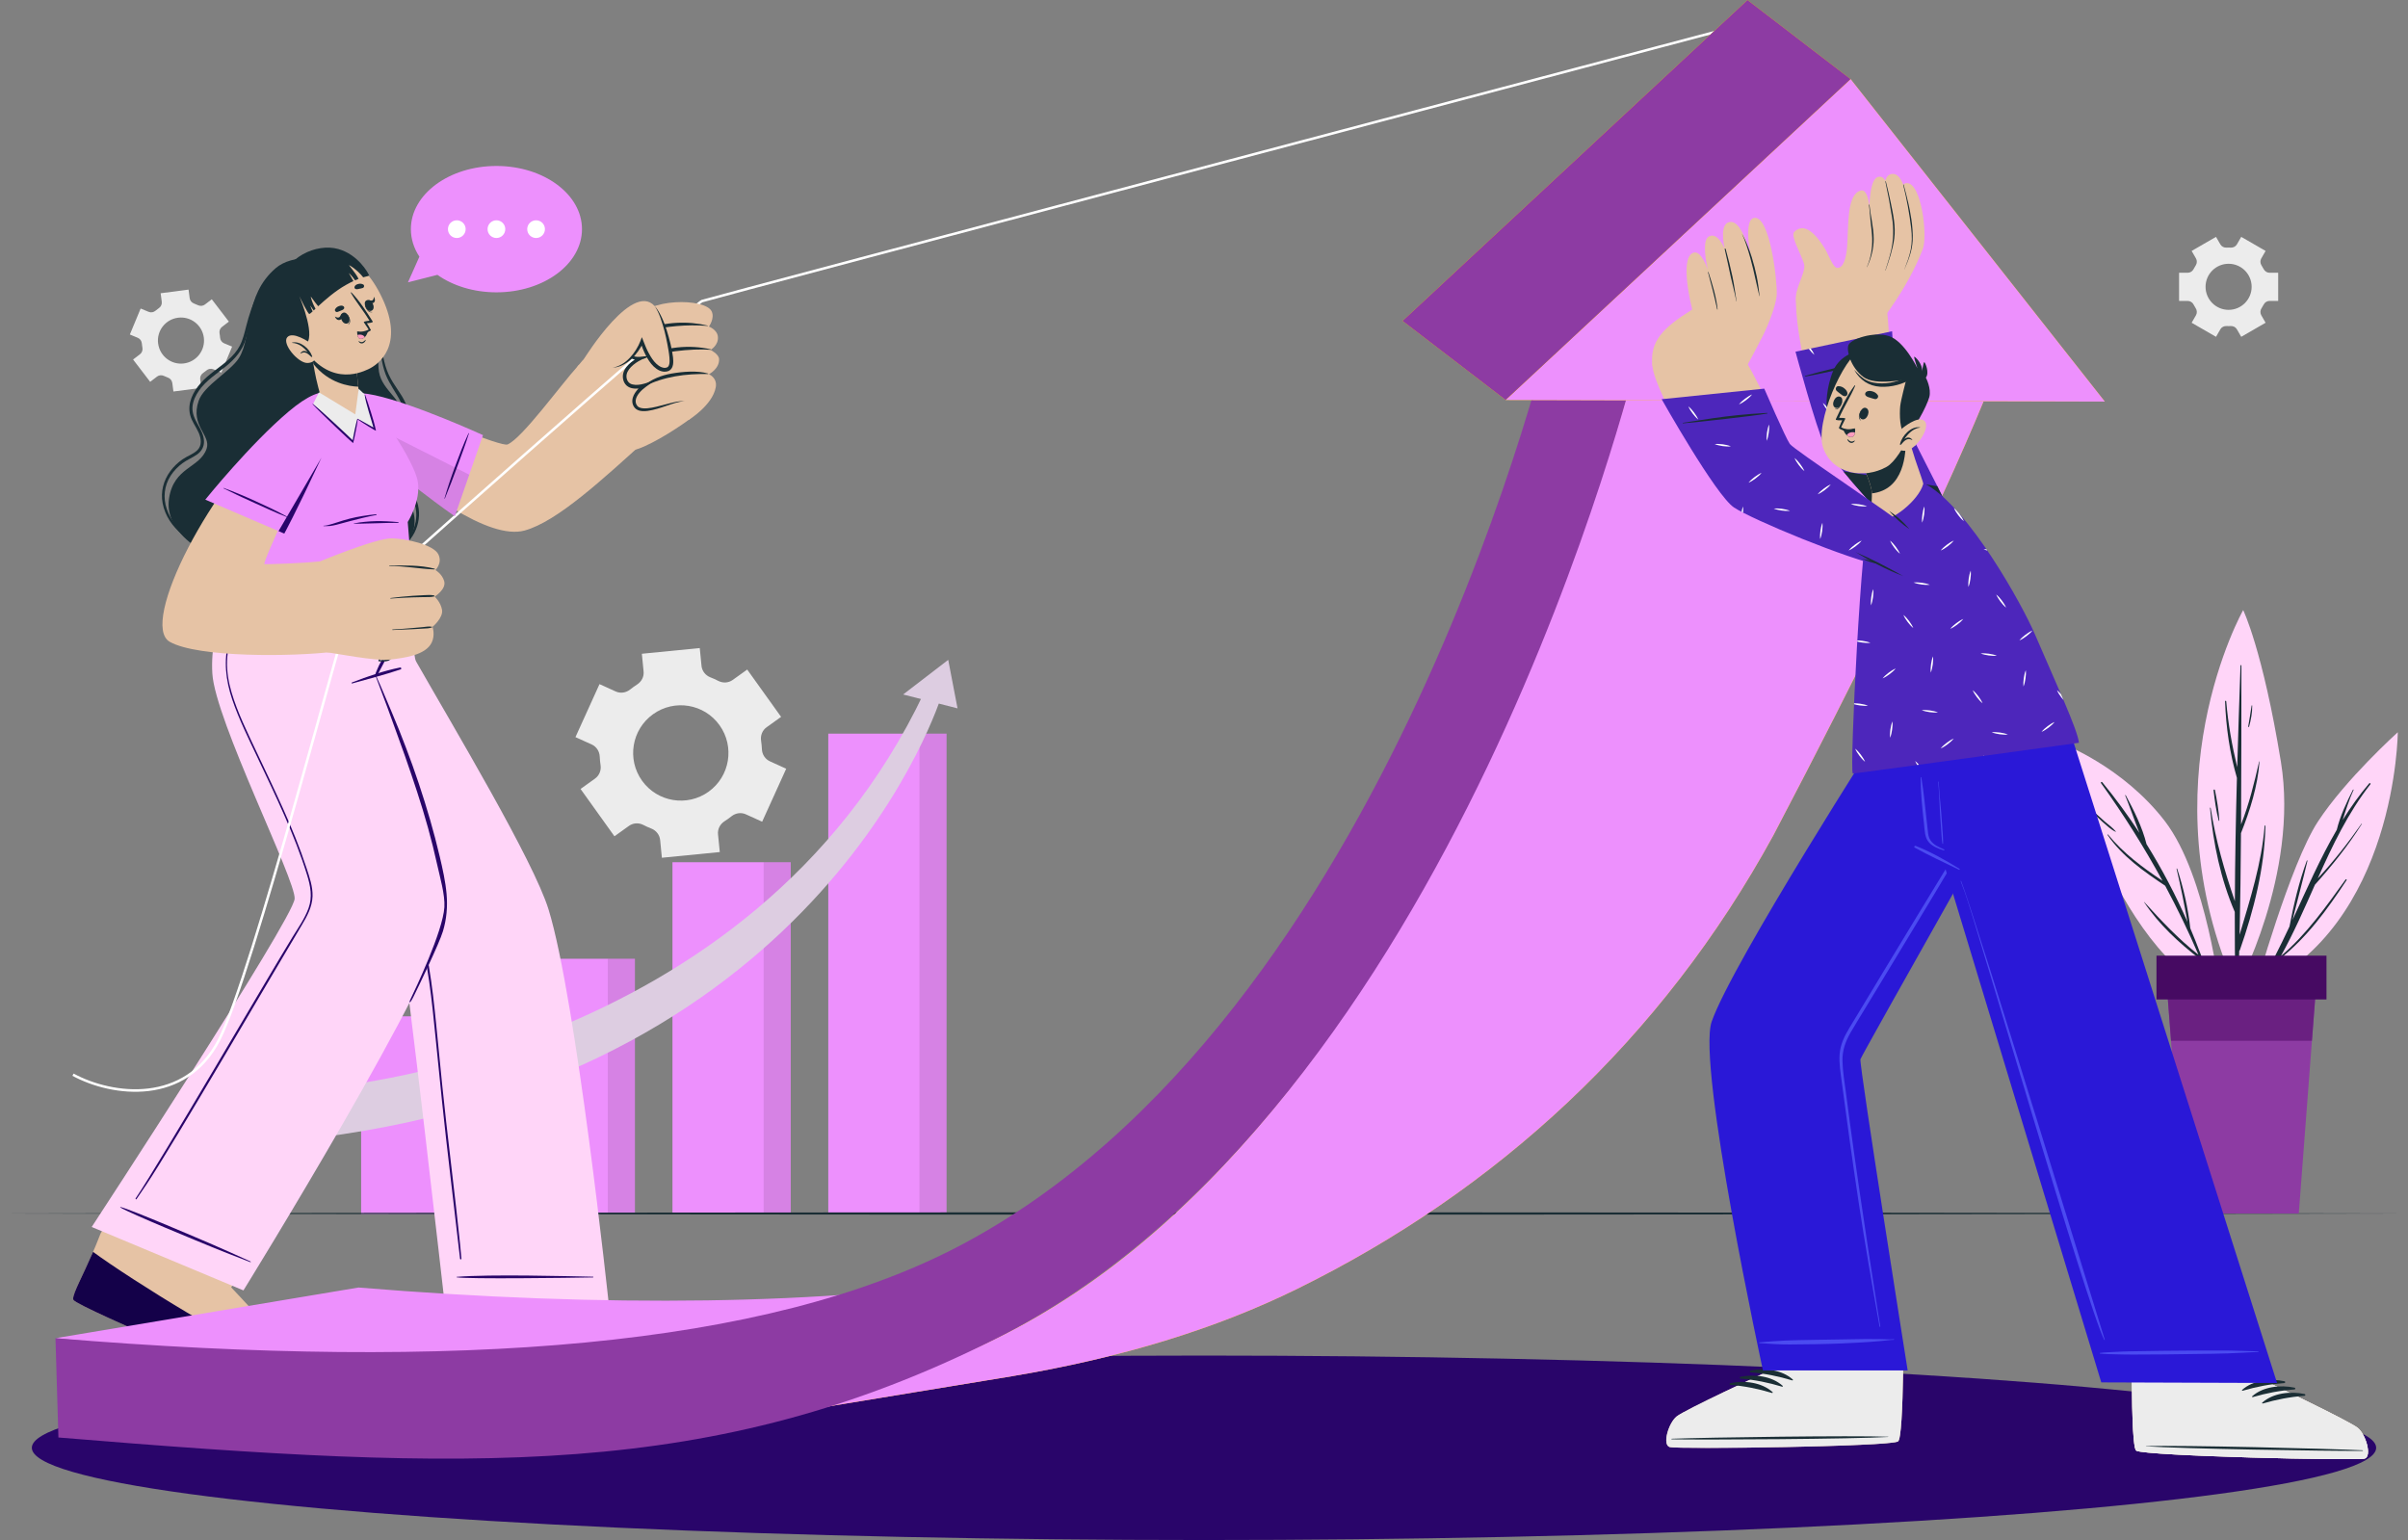 <?xml version="1.0" encoding="UTF-8"?>
<svg id="Layer_1" data-name="Layer 1" xmlns="http://www.w3.org/2000/svg" viewBox="0 0 948.5 606.68">
  <rect x="0" y="0" width="948.5" height="606.68" fill="#808080" stroke="none"/>
  <defs>
    <style>
      .cls-1, .cls-2 {
        opacity: .1;
      }

      .cls-2, .cls-3, .cls-4, .cls-5, .cls-6, .cls-7, .cls-8, .cls-9, .cls-10, .cls-11, .cls-12, .cls-13, .cls-14, .cls-15, .cls-16, .cls-17, .cls-18, .cls-19, .cls-20 {
        stroke-width: 0px;
      }

      .cls-21 {
        fill: none;
        stroke: #fff;
        stroke-miterlimit: 10;
      }

      .cls-22 {
        isolation: isolate;
      }

      .cls-4 {
        fill: #4d26bb;
      }

      .cls-5 {
        fill: #460a62;
      }

      .cls-6 {
        fill: #4b4bf1;
      }

      .cls-7 {
        fill: #2a18d7;
      }

      .cls-8 {
        fill: #29056a;
      }

      .cls-9 {
        fill: #1a2e35;
      }

      .cls-10 {
        fill: #140149;
      }

      .cls-11 {
        fill: #ddcde1;
      }

      .cls-12 {
        fill: #8d3ba3;
      }

      .cls-13 {
        fill: #ececec;
      }

      .cls-14 {
        fill: #fff;
      }

      .cls-15 {
        fill: #ff9cbf;
      }

      .cls-16 {
        fill: #e6c3a5;
      }

      .cls-17 {
        fill: #ffd5f8;
      }

      .cls-18 {
        fill: #ffc800;
      }

      .cls-19 {
        fill: #ed90fd;
      }

      .cls-20 {
        fill: #6a2081;
      }
    </style>
  </defs>
  <g>
    <path class="cls-13" d="M236.14,269.51l-9.47,20.87,6.39,2.89c1.88.85,3.08,2.7,3.17,4.76.05,1.14.16,2.28.33,3.41.31,2.03-.51,4.07-2.18,5.27l-5.7,4.09,13.35,18.64,5.7-4.09c1.67-1.2,3.87-1.32,5.69-.37,1.02.53,2.06,1,3.12,1.41,1.92.75,3.28,2.48,3.49,4.53l.68,6.98,22.81-2.25-.7-7.01c-.2-2.05.82-4,2.56-5.11.47-.3.94-.62,1.4-.95.46-.33.91-.67,1.35-1.02,1.61-1.28,3.77-1.62,5.64-.78l6.44,2.92,9.47-20.87-6.4-2.91c-1.88-.85-3.08-2.7-3.17-4.76-.05-1.14-.16-2.27-.33-3.4-.31-2.03.51-4.07,2.18-5.27l5.71-4.09-13.35-18.64-5.71,4.09c-1.67,1.2-3.86,1.32-5.69.37-1.01-.52-2.05-.99-3.11-1.4-1.92-.75-3.29-2.48-3.49-4.53l-.69-7-22.81,2.25.69,7c.2,2.05-.82,3.99-2.55,5.1-.47.3-.94.62-1.41.96-.46.33-.91.67-1.35,1.02-1.62,1.29-3.79,1.63-5.67.78l-6.4-2.9ZM257.24,281.35c8.43-6.04,20.15-4.1,26.18,4.33,6.04,8.43,4.11,20.16-4.31,26.2-8.43,6.04-20.17,4.1-26.21-4.33-6.04-8.43-4.09-20.16,4.34-26.2Z"/>
    <path class="cls-13" d="M872.88,93.31l-9.6,5.54,1.7,2.94c.5.86.45,1.93-.09,2.76-.3.46-.58.94-.83,1.44-.45.89-1.35,1.46-2.34,1.46h-3.39v11.09h3.39c.99,0,1.89.57,2.34,1.46.25.49.53.97.83,1.44.54.84.59,1.9.09,2.76l-1.7,2.94,9.6,5.54,1.7-2.95c.5-.87,1.45-1.34,2.45-1.29.27.01.54.02.82.02s.55,0,.82-.02c.99-.05,1.94.42,2.43,1.28l1.71,2.96,9.6-5.54-1.7-2.95c-.5-.86-.45-1.93.1-2.76.3-.46.58-.94.83-1.43.45-.89,1.35-1.46,2.34-1.46h3.39v-11.09h-3.39c-.99,0-1.89-.57-2.34-1.46-.25-.49-.53-.97-.83-1.43-.55-.84-.6-1.9-.1-2.76l1.7-2.95-9.6-5.54-1.7,2.95c-.5.86-1.44,1.34-2.44,1.29-.27-.01-.55-.02-.82-.02s-.55,0-.82.02c-1,.05-1.95-.42-2.45-1.29l-1.7-2.94ZM877.84,103.91c5.01,0,9.07,4.06,9.07,9.07s-4.06,9.08-9.07,9.08-9.08-4.07-9.08-9.08,4.07-9.07,9.08-9.07Z"/>
    <path class="cls-13" d="M52.42,141.62l6.73,8.8,2.69-2.06c.79-.61,1.85-.7,2.75-.26.5.24,1.01.45,1.53.64.94.33,1.62,1.15,1.75,2.13l.44,3.36,10.99-1.43-.44-3.36c-.13-.99.32-1.95,1.14-2.51.46-.31.9-.65,1.32-1.01.76-.65,1.81-.83,2.73-.45l3.13,1.3,4.25-10.23-3.15-1.3c-.92-.38-1.52-1.26-1.59-2.26-.02-.27-.05-.54-.08-.81-.04-.27-.08-.54-.13-.81-.18-.98.17-1.98.96-2.58l2.71-2.08-6.73-8.8-2.7,2.06c-.79.61-1.85.69-2.75.26-.49-.24-1-.45-1.52-.64-.94-.33-1.62-1.15-1.74-2.13l-.44-3.36-10.99,1.43.44,3.36c.13.99-.32,1.95-1.14,2.51-.46.31-.89.65-1.31,1-.76.65-1.81.84-2.73.45l-3.14-1.3-4.25,10.23,3.14,1.31c.92.38,1.51,1.26,1.59,2.25.02.27.05.54.09.82.04.27.08.54.13.81.18.98-.17,1.99-.96,2.59l-2.7,2.06ZM62.28,135.33c-.65-4.97,2.86-9.52,7.83-10.17,4.97-.65,9.53,2.85,10.18,7.83.65,4.97-2.86,9.53-7.83,10.18-4.97.65-9.52-2.86-10.17-7.84Z"/>
  </g>
  <ellipse class="cls-8" cx="474.25" cy="570.34" rx="461.71" ry="36.33"/>
  <g>
    <g>
      <rect class="cls-19" x="203.5" y="377.69" width="46.59" height="100.64"/>
      <g class="cls-1">
        <rect class="cls-3" x="239.42" y="377.69" width="10.67" height="100.64"/>
      </g>
    </g>
    <g>
      <rect class="cls-19" x="264.88" y="339.66" width="46.59" height="138.68"/>
      <g class="cls-1">
        <rect class="cls-3" x="300.8" y="339.66" width="10.67" height="138.68"/>
      </g>
    </g>
    <g>
      <rect class="cls-19" x="142.25" y="400.36" width="46.59" height="77.98"/>
      <g class="cls-1">
        <rect class="cls-3" x="178.17" y="400.36" width="10.67" height="77.98"/>
      </g>
    </g>
    <g>
      <rect class="cls-19" x="326.25" y="289.01" width="46.59" height="189.33"/>
      <g class="cls-1">
        <rect class="cls-3" x="362.17" y="289.01" width="10.67" height="189.33"/>
      </g>
    </g>
    <g>
      <path class="cls-11" d="M125.75,448.11v-19.41s169.68-11.12,238.25-155.88l6.82,1.35s-45.53,148.37-245.06,173.93Z"/>
      <polygon class="cls-11" points="377.17 279.05 355.74 273.58 373.5 259.94 377.17 279.05"/>
    </g>
  </g>
  <path class="cls-9" d="M0,478.04c303.84-.61,644.66-.62,948.5,0-303.84.62-644.66.61-948.5,0h0Z"/>
  <g>
    <g>
      <g>
        <path class="cls-17" d="M888.3,389.75s13.75-49.36,24.73-66.12c10.98-16.76,31.45-35.18,31.45-35.18,0,0-.48,76.1-56.19,101.3Z"/>
        <path class="cls-9" d="M889.28,388.9c4.71-7.66,8.71-15.74,12.54-23.92,1.69-8.76,3.75-17.58,6.83-25.96.06-.16.28-.07.24.09-1.83,7.8-3.95,15.53-5.88,23.3,5.55-12.01,10.83-24.18,17.44-35.53,1.34-5.5,3.87-10.8,6.37-15.79.07-.14.31-.07.24.09-1.76,3.87-3.03,7.85-4.29,11.85,3.13-5.03,6.55-9.87,10.45-14.43.24-.28.72.03.48.33-8.84,11.28-14.94,24.12-20.75,37.11,6.28-6.72,11.99-14.06,17.26-21.57.05-.08.17,0,.12.08-5.43,8.64-11.69,16.38-18.48,23.96-4.23,9.52-8.39,19.08-13.44,28.14,10.08-8.52,17.84-19.55,25.52-30.19.17-.24.54.01.38.26-7.68,11.68-15.63,22.67-26.68,31.32-2.26,3.96-4.68,7.83-7.38,11.53-.45.61-1.37-.02-.97-.67Z"/>
      </g>
      <g>
        <path class="cls-17" d="M880.91,389.82s24.72-45.51,17.54-89.64c-7.18-44.13-14.87-59.84-14.87-59.84,0,0-38.86,68.63-2.67,149.48Z"/>
        <g>
          <path class="cls-9" d="M870.76,318.27c1.97,12.74,5.43,24.67,9.54,36.75.07-16.19.38-32.39.81-48.58-2.85-9.84-4.28-19.92-4.67-30.16-.01-.3.44-.28.46,0,.73,8.81,2.28,17.4,4.33,25.95.38-13.36.82-26.72,1.3-40.07,0-.22.35-.22.35,0-.02,20.87,0,41.74-.14,62.61,3.19-8.04,5.19-16.31,7.13-24.79.02-.08.15-.06.14.02-.74,9.75-3.71,19.17-7.3,28.21-.1,13.34-.24,26.68-.54,40.02,4.18-14.18,8.65-27.92,9.86-42.9.02-.2.32-.2.31,0-.33,16.53-4.59,33.3-10.04,48.84-.06.17-.16.29-.28.39-.12,4.87-.26,9.75-.43,14.62-.02.7-1.07.68-1.08-.02-.19-9.97-.26-19.95-.24-29.92-5.55-12.82-8.51-27.11-9.75-40.97-.01-.12.2-.15.22-.03Z"/>
          <path class="cls-9" d="M872.45,311.23c.78,3.91,1.52,8.04,1.73,12.02,0,.14-.2.16-.24.03-1.02-3.86-1.58-8.02-2.03-11.99-.04-.31.48-.37.54-.06Z"/>
          <path class="cls-9" d="M886.91,277.96c.02-.14.23-.09.23.04.03,2.74-.52,5.67-1.24,8.29-.06.22-.38.12-.34-.1.54-2.74.87-5.49,1.34-8.23Z"/>
        </g>
      </g>
      <g>
        <path class="cls-17" d="M874.56,392.38s-5.21-47.23-21.8-68.87c-16.6-21.63-40.58-30.61-40.58-30.61,0,0,19.98,81.84,62.38,99.48Z"/>
        <g>
          <path class="cls-9" d="M844.62,355.34c6.76,7.43,13.44,14.57,21.34,20.77-3.97-9.28-8.35-18.33-13.1-27.18-8.45-5.64-16.87-11.54-22.71-20.01-.09-.14.1-.29.2-.16,6.06,7.39,13.59,12.95,21.44,18.22-7.24-13.28-15.32-26.1-24.21-38.48-.23-.32.23-.67.48-.37,5.24,6.37,10.11,13.04,14.63,19.94-1.93-4.87-3.62-9.88-5.58-14.71-.05-.14.14-.21.21-.09,3.23,5.98,6.53,12.62,8.18,19.25,6.1,9.82,11.5,20.07,16.14,30.67-1.28-7.02-2.65-13.99-4.3-20.93-.03-.13.19-.19.23-.06,2.5,7.63,4.31,15.48,5.17,23.46,2.87,6.76,5.45,13.65,7.71,20.63.06.19-.21.31-.29.12-1.13-2.9-2.32-5.77-3.52-8.63-.05-.02-.11,0-.16-.04-8.2-6.3-16.18-13.68-21.92-22.34-.03-.05.03-.09.07-.05Z"/>
          <path class="cls-9" d="M823.92,319.08c1.72,1.43,3.33,2.96,5,4.44,1.48,1.31,3.23,2.5,4.49,4.03.05.06-.02.15-.09.12-1.89-.88-3.52-2.48-5.08-3.84-1.64-1.44-3.13-2.87-4.51-4.55-.1-.12.07-.29.19-.19Z"/>
        </g>
      </g>
    </g>
    <g>
      <g>
        <path class="cls-12" d="M912.38,387.5l-1.72,22.51-5.18,68.03h-45.15l-5.18-68.03-1.72-22.51h58.94Z"/>
        <path class="cls-20" d="M912.38,387.5l-1.72,22.51h-55.5l-1.72-22.51h58.94Z"/>
      </g>
      <rect class="cls-5" x="849.43" y="376.46" width="66.96" height="17.25" transform="translate(1765.82 770.18) rotate(180)"/>
    </g>
  </g>
  <g>
    <g>
      <g>
        <g>
          <path class="cls-16" d="M273.69,545.11c-3.02.98-89.36.22-92.64-1.89-1.25-.79-1.87-13.37-2.19-28.6-.07-3.29-6.59-56.26-6.59-56.26l57.72.34,4.54,56.25s32.93,15.08,36.27,17.77c3.32,2.7,5.92,11.4,2.89,12.38Z"/>
          <path class="cls-9" d="M273.69,545.12c-3.02.97-89.35.22-92.63-1.9-.97-.63-1.57-8.58-1.94-19.4,14.66,2.22,64.8,9.64,75.86,8.55,7.52-.74,2.68-5.37-2.72-9.15,8.4,4,16.96,8.21,18.56,9.51,3.33,2.71,5.92,11.41,2.88,12.39Z"/>
        </g>
        <g>
          <path class="cls-17" d="M90.09,244.47s65.62,114.84,67.32,122.87c2.61,12.33,17.81,146.77,17.81,146.77l64.58-.4s-12.78-120.03-23.73-155.45c-5.98-19.34-37.41-71.77-52.15-97.65-1.32-2.31-.93-12.9-.93-12.9l-72.9-3.24Z"/>
          <g>
            <path class="cls-8" d="M233.59,502.94c-10.01-.2-40.33-1.03-53.68.05-.1,0-.1.18,0,.19,4.58.72,43.66.23,53.68.04.19,0,.19-.27,0-.28Z"/>
            <path class="cls-8" d="M101.4,255.07c4.31,6.94,8.86,13.74,13.26,20.63,4.41,6.89,8.8,13.78,13.13,20.72,8.66,13.86,17.09,27.86,25.36,41.94,3.88,6.61,7.57,13.27,10.2,20.45,2.61,7.12,4.35,14.51,5.61,21.96,1.27,7.5,2.08,15.07,2.84,22.63.81,8.05,1.6,16.11,2.4,24.17,1.63,16.48,5.35,45.74,6.99,62.22.2,2.02.4,4.04.57,6.07.03.3-.5.35-.54.05-1.85-16.38-5.43-45.58-7.1-61.98-.83-8.16-1.65-16.33-2.48-24.49-.77-7.59-1.5-15.19-2.58-22.75-1.06-7.42-2.47-14.82-4.64-22.02-2.26-7.52-5.51-14.6-9.38-21.46-7.91-14.04-16.29-27.84-24.68-41.61-8.46-13.89-16.99-27.74-25.85-41.39-1.09-1.69-2.2-3.36-3.33-5.02-.09-.13.14-.25.22-.11Z"/>
          </g>
        </g>
      </g>
      <g>
        <g>
          <path class="cls-16" d="M116.06,549.8c-3.18-.23-84.86-34.51-87.11-37.69-.07-.11-.12-.31-.12-.61.05-2.82,5.86-12.63,10.77-25.54.31-.83,28.34-48.19,28.34-48.19l53.4,21.98-30.27,47.39s24.86,26.34,26.95,30.09c2.07,3.75,1.21,12.79-1.95,12.57Z"/>
          <path class="cls-10" d="M116.06,549.8c-3.18-.24-84.86-34.5-87.12-37.69-.07-.1-.12-.31-.12-.6.04-2.27,3.81-9.07,7.84-18.35,14.73,10.85,60.84,39.52,69.53,40.14,4.58.32.78-7.24-2.24-12.29,6.42,6.99,13.04,14.38,14.06,16.23,2.06,3.75,1.21,12.79-1.96,12.57Z"/>
        </g>
        <g>
          <path class="cls-17" d="M95.89,508.34l-59.77-24.99s79.29-121.14,79.94-129.28c.58-7.21-31.36-70.44-32.42-88.77-1.15-19.78,8.56-34.95,19.13-44.32l60.24,26.73s-5.27,10.75-15.64,16.45c0,0,30.88,73.01,28.8,95.32-2.09,22.43-80.28,148.86-80.28,148.86Z"/>
          <g>
            <path class="cls-8" d="M98.69,496.95c-8.64-3.84-6.11-2.86-14.79-6.61-4.25-1.83-32.18-13.85-36.44-14.86-.09-.02-.16.13-.07.18,3.71,2.33,31.85,13.86,36.13,15.61,8.75,3.58,6.28,2.45,15.07,5.93.16.07.27-.18.11-.25Z"/>
            <g>
              <path class="cls-8" d="M157.57,262.96c-6.47,1.31-12.83,3.51-18.95,5.89-.24.09-.13.45.12.38,6.36-1.77,12.82-3.42,19.07-5.53.49-.17.25-.84-.24-.74Z"/>
              <path class="cls-8" d="M150.25,260.32c-.62,1.06-1.16,2.17-1.63,3.3-.37.88-.84,1.81-.85,2.77,0,.19.25.23.37.12.73-.7,1.12-1.73,1.59-2.61.54-1.02,1.1-2.02,1.61-3.05.34-.68-.7-1.19-1.09-.54Z"/>
              <path class="cls-9" d="M151.08,254.5c.39-.95.79-1.9,1.2-2.84.43-.97.92-1.93,1.27-2.93.06-.16.31-.05.24.11-.39.95-.65,1.97-.97,2.94-.32.98-.65,1.96-.99,2.93-.63,1.82-1.39,3.62-2.2,5.37,1.01,0,2.06-.03,2.98-.48,1.01-.49,1.63-1.54,2.13-2.5.56-1.06,1.08-2.14,1.65-3.2.64-1.16,1.34-2.31,1.76-3.57.05-.16.3-.05.24.11-.96,2.6-1.91,5.21-3.4,7.6-.58.94-1.06,1.92-2.11,2.28-1.13.38-2.37.29-3.54.19-.15.04-.33-.06-.28-.23.58-1.94,1.23-3.91,2-5.79Z"/>
            </g>
            <path class="cls-8" d="M148.29,266.54c2.14,4.7,4.02,9.37,6.03,14.05,1.96,4.57,3.78,9.19,5.55,13.84,3.58,9.38,6.77,18.93,9.56,28.58,1.38,4.78,2.64,9.58,3.78,14.42,1.14,4.85,2.25,9.75,2.69,14.72.44,4.99.02,9.91-1.43,14.71-1.47,4.87-9.42,21.39-11.68,25.94-1.38,2.78-1.84,2.4-1.17.99,1.9-3.98,12.85-26.93,13.42-36.43.29-4.92-1.77-11.88-2.82-16.67-1.07-4.89-2.3-9.76-3.63-14.59-2.64-9.52-5.79-18.85-9.04-28.17-1.82-5.22-3.78-10.39-5.63-15.6-1.86-5.25-3.79-9.98-5.86-15.71-.05-.15.17-.23.23-.09Z"/>
            <path class="cls-9" d="M102.88,250.56c1.08-.39,2.57.29,3.66.49,1.4.25,2.83.41,4.25.48,1.41.07,2.82.03,4.22-.09,1.4-.12,2.83-.27,4.06-1.02,2.07-1.25,3.81-3.49,5.22-5.41,1.55-2.11,3.17-4.55,4.11-7.01.06-.15.27-.04.23.1-.47,1.43-.82,2.88-1.42,4.28-.56,1.32-1.27,2.58-2.03,3.79-1.41,2.26-3.03,4.68-5.42,6-2.51,1.39-5.72,1.27-8.5,1.07-1.61-.11-3.2-.34-4.78-.7-1.13-.25-3.05-.46-3.76-1.47-.13-.18-.05-.45.16-.53Z"/>
            <path class="cls-8" d="M53.41,472.11c10.06-14.82,52.38-87.67,61.8-102.96,2.25-3.66,4.85-7.3,6.32-11.37,1.6-4.42.78-8.72-.57-13.08-2.47-7.99-5.57-15.77-8.93-23.43-3.37-7.68-7.01-15.23-10.58-22.81-3.55-7.52-7.33-15.07-9.99-22.96-2.54-7.54-3.45-15.33-1.33-23.09,2.1-7.7,6.53-14.58,11.15-20.99,1.22-1.69,2.46-3.37,3.68-5.06.09-.13.29.03.19.16-5.08,6.68-10.04,13.76-13.07,21.65-1.5,3.9-2.49,8-2.63,12.19-.15,4.24.6,8.46,1.8,12.51,2.33,7.89,6.08,15.37,9.56,22.8,3.56,7.59,7.22,15.14,10.65,22.79,3.45,7.7,6.67,15.51,9.3,23.53,1.17,3.57,2.48,7.31,2.35,11.12-.14,4.17-2.18,7.91-4.28,11.4-9.17,15.21-51.28,87.54-61.28,102.3-1.26,1.86-2.52,3.72-3.79,5.58-.16.23-.49-.05-.33-.28Z"/>
          </g>
        </g>
      </g>
    </g>
    <g>
      <g>
        <path class="cls-9" d="M108.6,105.64c-12.69,10.88-9.15,26.74-14.45,35.34-3.24,5.26-13.79,10.82-15.89,16.88-3.45,9.96,5,13.54,3.11,18.95-2.68,7.67-12.95,7.07-14.8,19.62-1.85,12.55,11.96,25.9,44.72,29.51,32.77,3.62,50.77-8.38,51.94-19.03,1.17-10.65-9.73-14.19-10.47-22.14-.47-5.08,6.26-8.62,6.6-17.97.34-9.35-8.77-12.39-10.08-20.33-1.31-7.98,2.9-27.24-8.77-37.09-11.67-9.85-25.66-9.12-31.92-3.75Z"/>
        <path class="cls-9" d="M110.07,105.92c-3.61,2.54-6.37,5.81-8.42,9.72-2.13,4.06-3.55,8.45-4.68,12.88-.67,2.62-1.29,5.3-2.54,7.71-1.09,2.09-2.66,3.86-4.4,5.43-3.54,3.21-7.78,5.64-10.96,9.24-3.02,3.41-5.36,7.98-4.16,12.63.65,2.53,2.32,4.59,3.36,6.95.98,2.24,1.38,5.01-.54,6.87-1.64,1.59-4.01,2.31-5.87,3.62-1.83,1.28-3.46,2.84-4.78,4.64-2.7,3.66-3.87,8.11-3.02,12.6,1.93,10.19,11.49,15.99,20.32,19.64,1.23.51,2.47,1,3.71,1.5.19.08.35-.2.16-.29-8.86-3.97-19.14-8.62-22.55-18.53-1.53-4.46-1.03-9.18,1.53-13.15,1.23-1.91,2.86-3.58,4.68-4.93,1.78-1.32,3.84-2.12,5.65-3.37,1.84-1.27,2.89-3.12,2.79-5.38-.11-2.39-1.28-4.48-2.44-6.51-1.22-2.15-2.26-4.32-2.09-6.86.16-2.38,1.27-4.63,2.62-6.55,2.76-3.91,6.84-6.47,10.5-9.43,3.68-2.98,6.63-6.41,7.97-11.03.68-2.34,1.1-4.74,1.69-7.1.54-2.19,1.18-4.36,1.95-6.48,1.54-4.19,3.73-8.25,6.93-11.42.84-.83,1.72-1.57,2.71-2.22.11-.07,0-.25-.11-.17Z"/>
        <path class="cls-9" d="M164.69,199.11c-.41-1.72-1.17-3.38-2.27-4.77-1.14-1.44-2.52-2.66-3.78-4-1.2-1.26-2.33-2.68-2.68-4.42-.42-2.09.46-4.1,1.44-5.9,1.03-1.89,2.18-3.68,2.93-5.71.73-1.96,1.13-4.02,1.25-6.11.24-4.36-1.04-8.49-3.3-12.19-1.12-1.83-2.38-3.57-3.51-5.39-1.25-2.01-2.23-4.1-2.91-6.36-1.48-4.93-1.79-10.14-3-15.14-1.24-5.13-3.08-10.09-5.32-14.86-.06-.12-.23-.01-.17.11,2.03,4.3,3.56,8.8,4.65,13.43,1.04,4.38,1.44,8.85,2.22,13.28.38,2.17.86,4.33,1.66,6.39.75,1.92,1.77,3.72,2.84,5.48,2.21,3.61,4.5,7.17,5.11,11.45.6,4.24-.11,8.49-2.11,12.27-1.72,3.26-4.14,6.85-2.63,10.66,1.27,3.23,4.35,5.16,6.4,7.84,2.25,2.95,2.91,6.75,2.22,10.36-1.76,9.17-10.96,13.73-19.57,14.18-.27.01-.26.42.01.42,7.48-.09,15.63-3.38,19.14-10.38,1.63-3.25,2.2-7.07,1.37-10.62Z"/>
      </g>
      <g>
        <g>
          <path class="cls-16" d="M145.07,174.54c20.56,18.67,47.49,38.34,61.58,34.45,12.74-3.52,30.37-19.76,49.63-37.28,3.83-3.48-24.8-31.81-28.5-27.7-7.3,8.1-22.04,28.56-27.84,31.07-2.49,1.08-31.81-11.44-50.9-17.43-23.17-7.28-12.17,9.45-3.97,16.89Z"/>
          <g>
            <path class="cls-16" d="M271.77,165.05c-6.71,4.93-17.64,11.56-22.62,12.34-4.67.74-24.52-29.33-21.55-33.16,9.24-11.93,27.72-20.6,36.21-20.24,8.49.35,14.91,35.95,7.96,41.06Z"/>
            <path class="cls-21" d="M28.76,423.36c15.67,8.48,44.35,11.91,57.52-13.7,13.17-25.61,49.36-165.79,51.57-168.95,2.21-3.16,135.79-121.03,138.65-122.1,2.86-1.07,412.74-109.63,412.74-109.63"/>
            <g>
              <path class="cls-16" d="M250.65,126.06c-1.69,4.07,4.08,3.73,4.08,3.73,0,0-8.19,2.49-8.31,7.37-.1,4.7,6.85,4.04,7.35,4-.43.14-7.9,2.62-7.51,7.53.41,5.1,7.27,3.25,7.72,3.12-.37.26-5.17,3.72-4.03,7.39,1.96,6.3,14.49-2.23,19.69-1.02,0,0,1.61,6.97,1.63,7.24,0,0,9.42-5.79,10.67-12.9.66-3.75-2.7-5.1-2.7-5.1,0,0,4.18-2.11,4-5.98-.1-1.99-3.37-3.6-3.37-3.6,0,0,3.27-1.83,2.9-5.26-.29-2.74-3.53-3.93-3.53-3.93,0,0,2.33-3.21,1.12-5.92-2.43-5.46-26.09-5.39-29.72,3.33Z"/>
              <g>
                <path class="cls-9" d="M278.76,128.39c.08,0,.1-.1.02-.12-7.79-1.88-16.92-1.55-24.37,1.52-.24.1-.19.54.1.48,8.29-1.69,15.77-2.54,24.25-1.88Z"/>
                <path class="cls-9" d="M279.99,137.8c.09,0,.11-.14,0-.17-8.04-1.89-18.31-1.24-26.48,3.31-.28.16-.38.58-.04.42,5.66-2.61,18.89-4.19,26.51-3.56Z"/>
                <path class="cls-9" d="M253.52,152.34c8.01-4.06,16.51-5.14,25.4-5,.12,0,.11-.16.01-.19-4.33-1.25-10.01-.75-14.39,0-4.2.73-7.84,2.23-11.16,4.9-.13.1-.03.37.14.28Z"/>
              </g>
              <path class="cls-9" d="M254.72,129.8c-1.53.63-3.01,1.38-4.38,2.27-1.35.89-2.65,1.99-3.3,3.36-.32.68-.41,1.43-.2,2.12.22.7.6,1.38,1.13,1.87,1.05,1.01,2.71,1.3,4.14,1.15l3.6-.39-3.24,1.61c-1.42.7-2.81,1.65-3.91,2.77-1.1,1.12-1.91,2.52-1.79,3.94.09,1.48.97,2.65,2.41,2.95,1.41.35,3.1.12,4.57-.31l4.11-1.22-3.47,2.48c-.94.67-1.86,1.51-2.6,2.41-.74.91-1.33,1.94-1.41,2.99-.09,1.02.39,2.11,1.25,2.59.9.52,2.15.54,3.34.45,2.43-.21,4.84-.95,7.26-1.56,1.21-.32,2.43-.64,3.67-.9,1.23-.24,2.52-.5,3.76-.2-1.25-.17-2.48.23-3.67.54-1.2.35-2.38.76-3.57,1.17-2.37.82-4.77,1.61-7.34,1.98-1.28.14-2.66.25-4.02-.42-1.4-.7-2.1-2.29-1.99-3.74.11-1.48.85-2.72,1.66-3.76.84-1.04,1.77-1.93,2.86-2.73l.64,1.27c-1.73.53-3.5.83-5.4.42-.93-.21-1.89-.74-2.52-1.57-.63-.83-.92-1.79-.97-2.76-.11-2.02,1.02-3.76,2.27-4.99,1.29-1.26,2.74-2.21,4.35-2.98l.35,1.23c-1.82.13-3.71-.33-5.04-1.69-.65-.67-1.05-1.51-1.28-2.39-.23-.91-.06-1.9.36-2.69.87-1.6,2.36-2.56,3.79-3.39,1.46-.81,3.01-1.44,4.6-1.9Z"/>
            </g>
            <g>
              <path class="cls-16" d="M230.05,141.36s20.14-32.6,28.6-19.76c2.51,3.82,8.28,22.48,4.56,23.71-4.81,1.59-8.68-5.75-10.37-10.75,0,0-4.64,11.21-13.41,10.3-5.5-.57-9.37-3.51-9.37-3.51Z"/>
              <path class="cls-9" d="M257.88,120.57c1.22,1.33,2.05,2.96,2.83,4.58.78,1.63,1.39,3.33,1.94,5.05,1.06,3.45,2,6.9,2.45,10.55.1.92.16,1.86,0,2.87-.09.5-.26,1.05-.59,1.53-.16.24-.33.43-.62.66-.26.18-.53.33-.8.41-1.09.38-2.2.2-3.15-.17-.94-.4-1.74-1-2.44-1.66-1.39-1.34-2.38-2.93-3.2-4.57-.84-1.64-1.47-3.34-2.05-5.06l1.17.02c-.58,1.3-1.28,2.46-2.07,3.59-.79,1.12-1.69,2.17-2.69,3.11-1.01.93-2.15,1.72-3.38,2.32-1.23.6-2.57.96-3.91,1.06,1.32-.28,2.57-.76,3.7-1.44,1.14-.67,2.13-1.55,3.04-2.5.9-.95,1.7-2,2.39-3.11.69-1.11,1.31-2.3,1.76-3.48l.57-1.5.6,1.52c.64,1.64,1.28,3.29,2.13,4.81.83,1.52,1.75,3.01,2.97,4.14,1.17,1.11,2.77,1.94,4.07,1.49,1.18-.29,1.24-2.26,1.09-3.92-.14-1.73-.47-3.48-.8-5.22-.33-1.75-.69-3.49-1.14-5.21-.95-3.4-1.9-6.89-3.87-9.88Z"/>
            </g>
          </g>
        </g>
        <g>
          <path class="cls-19" d="M179.14,203.4l11.11-31.99s-27.06-12.37-42.55-15.71c-15.49-3.34-19.37,3.21-5.5,17.44,13.87,14.24,36.95,30.25,36.95,30.25Z"/>
          <path class="cls-8" d="M184.57,170.65c-1.97,4.14-3.59,8.47-5.19,12.77-1.59,4.26-3.06,8.57-4.31,12.94-.02.08.11.13.14.05,1.77-4.24,3.4-8.53,4.98-12.84,1.56-4.26,3.2-8.52,4.53-12.86.03-.09-.12-.14-.16-.06Z"/>
          <path class="cls-2" d="M184.84,186.99l-5.7,16.41s-23.08-16.01-36.95-30.24c-4.77-4.91-7.44-8.89-8.25-11.87l50.9,25.71Z"/>
        </g>
      </g>
      <g>
        <path class="cls-19" d="M164.1,248.66l-77.82-13.5s18.83-55.15,35.26-74.91c8.07-9.7,19.94-5.76,24.8-1.55,1.55,1.34,16.72,22.29,18.22,31.01,1.29,7.7-3.96,15.93-3.96,15.93l3.5,43.01Z"/>
        <g>
          <path class="cls-8" d="M148.18,202.58c-3.52.37-7.05.86-10.48,1.74-1.71.44-3.38.96-5.05,1.51-.83.28-1.67.52-2.51.77-.87.25-1.79.48-2.7.51-.08,0-.08.12,0,.13.88.02,1.72.04,2.6-.05.83-.09,1.66-.27,2.48-.47,1.73-.43,3.45-.94,5.18-1.39,3.49-.9,6.98-1.81,10.53-2.46.16-.03.12-.31-.04-.29Z"/>
          <path class="cls-8" d="M156.91,205.69c-2.89-.29-5.85-.44-8.76-.4-1.46.02-2.91.13-4.37.27-.7.07-1.39.15-2.08.24-.76.1-1.51.3-2.28.39-.08,0-.08.13,0,.13.72-.06,1.46,0,2.18-.02.73-.02,1.46-.04,2.18-.06,1.46-.04,2.92-.06,4.37-.11,2.92-.1,5.83-.18,8.75-.18.16,0,.15-.23,0-.24Z"/>
        </g>
      </g>
      <g>
        <g>
          <path class="cls-16" d="M112.79,165.18c-29.72,25-58.09,80.75-45.92,87.65,11.12,6.31,48.65,5.86,64.28,3.94,4.59-.56-.52-36.21-5.43-35.61-5.93.72-20.94,1.19-21.53,1.08-1.26-.23,17.53-39.33,23.54-53.71,8.37-20.04-3.77-12.74-14.93-3.35Z"/>
          <g>
            <path class="cls-16" d="M172.67,218.38c1.7,3.43-1.16,6.18-1.16,6.18,0,0,2.65,1.53,3.45,4.36.92,3.24-3.76,6.1-3.76,6.1,0,0,2.36,2.1,2.91,5.18.56,3.19-3.74,6.74-3.74,6.74,0,0,1.12,3.17-.31,6.16-2.45,5.12-11.07,6.08-16.54,6.75-5.47.67-21.61-2.55-24.75-2.86l-4.6-35.07s23.67-9.98,30.22-9.85c5.51.11,16.38,2.45,18.29,6.31Z"/>
            <g>
              <path class="cls-9" d="M171.19,224.03c-5.83-1.52-11.8-1.23-17.77-1.28-.13,0-.13.21,0,.21,5.94-.02,11.8,1.14,17.73,1.36.16,0,.2-.24.04-.28Z"/>
              <path class="cls-9" d="M171.02,234.57c-1.33-.3-2.76-.17-4.11-.11-1.46.06-2.91.15-4.36.25-2.91.22-5.81.5-8.7.87-.13.02-.14.22,0,.21,2.9-.21,5.8-.38,8.7-.47,1.45-.04,2.91-.08,4.36-.1,1.35-.02,2.78.07,4.1-.25.2-.05.2-.35,0-.4Z"/>
              <path class="cls-9" d="M170.23,246.94c-1.15-.31-2.54-.01-3.7.1-1.32.13-2.65.25-3.97.36-2.65.22-5.29.45-7.95.58-.13,0-.13.21,0,.21,2.7-.12,5.39-.2,8.09-.34,1.32-.07,2.65-.15,3.97-.23,1.12-.07,2.54-.03,3.58-.53.06-.03.04-.12-.02-.13Z"/>
            </g>
          </g>
        </g>
        <g>
          <path class="cls-19" d="M80.87,196.83l31.11,13.36s14.27-26.11,18.7-41.32c4.43-15.21-1.82-19.55-17.01-6.73-15.19,12.82-32.81,34.69-32.81,34.69Z"/>
          <path class="cls-8" d="M113.08,203.54c-3.99-2.26-8.2-4.18-12.37-6.09-4.13-1.89-8.33-3.66-12.6-5.22-.08-.03-.14.1-.06.14,4.1,2.07,8.27,4,12.46,5.88,4.14,1.86,8.27,3.8,12.5,5.44.09.04.15-.11.07-.15Z"/>
          <g>
            <path class="cls-8" d="M126.61,180.31c-10.46,22.38-14.63,29.89-14.63,29.89l-2.27-.97"/>
            <line class="cls-8" x1="120.73" y1="192.81" x2="125.72" y2="185.53"/>
          </g>
        </g>
      </g>
      <g>
        <g>
          <g>
            <path class="cls-16" d="M127.36,159.14c.73,1.19,9.7,7.51,15.51,5.26,1.89-.74-1.67-11.24-1.67-11.24l-.09-.84-1.2-11.69-15.52-3.93-2.21-.47s.54,3.18,1.25,7.13c.03.18.06.37.1.56.03.22.06.44.11.64.1.59.2,1.19.32,1.79.09.46.17.9.28,1.38.1.48.2.94.29,1.42,1.05,4.71,2.52,9.46,2.82,9.97Z"/>
            <path class="cls-9" d="M123.44,143.37c6.01,7.62,14.11,8.83,17.68,8.96l-1.2-11.69-15.52-3.93-2.21-.47s.54,3.18,1.25,7.13Z"/>
          </g>
          <g>
            <path class="cls-16" d="M150.61,117.54c8.72,18.69-1.49,26.03-5.52,27.9-3.66,1.7-16.34,7.04-26.95-10.65-10.61-17.69-4.67-27.65,3.49-31.99,8.17-4.34,20.25-3.95,28.98,14.74Z"/>
            <g>
              <path class="cls-9" d="M142.89,113.45c-.46.15-.91.22-1.39.32-.53.12-.95.27-1.48.06-.29-.11-.46-.52-.38-.81.19-.67.81-.98,1.44-1.14.69-.18,1.27-.15,1.92.15.63.29.49,1.22-.12,1.43Z"/>
              <path class="cls-9" d="M132.93,122.89c.47-.14.88-.34,1.33-.52.51-.21.93-.32,1.25-.79.17-.25.08-.69-.15-.88-.54-.44-1.22-.34-1.84-.12-.67.24-1.13.6-1.5,1.21-.36.59.29,1.28.91,1.11Z"/>
              <g>
                <g>
                  <path class="cls-9" d="M136.91,123.95s-.07.11-.04.16c.66,1.24,1.22,2.77.29,3.75-.03.03,0,.09.05.06,1.29-.88.54-2.91-.29-3.97Z"/>
                  <path class="cls-9" d="M135.14,123.2c-2.1.85-.24,4.99,1.7,4.2,1.91-.78.06-4.91-1.7-4.2Z"/>
                </g>
                <path class="cls-9" d="M134.42,123.78c-.26.4-.42.97-.84,1.21-.48.28-1.06.01-1.57-.26-.05-.03-.07.02-.05.08.34.8,1.01,1.47,1.92,1.21.82-.24,1.07-1.19.91-2.08-.03-.16-.26-.32-.36-.16Z"/>
              </g>
              <g>
                <g>
                  <path class="cls-9" d="M143.75,120.21c-.01-.05.13.02.15.07.52,1.3,1.34,2.71,2.69,2.62.04,0,.07.06.02.08-1.51.42-2.58-1.45-2.86-2.77Z"/>
                  <path class="cls-9" d="M144.31,118.36c2-1.07,3.98,3.01,2.13,4-1.82.97-3.81-3.11-2.13-4Z"/>
                </g>
                <path class="cls-9" d="M145.29,118.22c.43.06.94.3,1.33.13.46-.19.58-.79.65-1.35,0-.06.06-.04.08.01.4.77.54,1.71-.14,2.22-.62.47-1.44.04-2.01-.64-.1-.13-.1-.4.07-.38Z"/>
              </g>
              <path class="cls-9" d="M141.33,134.42c.43.18.91.48,1.4.33.47-.14.92-.56,1.27-.88.03-.03.09,0,.08.04-.14.64-.73,1.23-1.38,1.36-.63.13-1.13-.27-1.48-.75-.05-.07.04-.14.1-.11Z"/>
              <path class="cls-9" d="M144.53,127.35s1.14,1.78,1.56,2.68c.04.08-.16.22-.46.38-.01.01-.02.02-.03.02-1.47.98-3.32,1.17-4.88.32-.1-.06-.03-.2.08-.19,1.59.32,3-.06,4.41-.69-.05-.28-2.06-2.99-1.92-3.06.47-.27,1.59-.38,2.25-.48-2.27-3.78-5.14-7.17-7.35-10.97-.08-.14.11-.27.21-.17,3.25,3.34,5.96,7.63,8.41,11.47.31.48-1.85.66-2.28.67Z"/>
              <g>
                <path class="cls-9" d="M144.95,130.46s-.32,1.46-1.26,2.35c-.34.33-.76.58-1.28.67-1.06.17-1.47-.69-1.63-1.51-.13-.68-.08-1.33-.08-1.33,0,0,1.97.68,4.25-.18Z"/>
                <path class="cls-15" d="M143.69,132.81c-.34.33-.76.58-1.28.67-1.06.17-1.47-.69-1.63-1.51,1.06-.35,2.38-.11,2.91.84Z"/>
              </g>
            </g>
            <path class="cls-9" d="M120.18,135.8c4.49-2.55-1.51-17.29-2.27-19.09.54,1.11,3.39,6.98,3.95,6.98.14,0,.6-.38,1.29-1.02h.01c-.34-.66-.66-1.4-.91-2.16-.13-.34.48.63,1.31,1.79.22-.21.46-.44.72-.68-.68-1.23-1.41-2.81-1.86-4.63-.15-.61,1.28,1.77,2.92,3.64,2.71-2.5,6.68-5.99,10.87-8.35,1.12-.64,2.11-1.14,3-1.55-.88-1.71-2.03-3.43-1.7-3.1.96.92,1.76,1.92,2.37,2.8.49-.22.94-.41,1.35-.58-1.14-2.47-4.29-5.72-3.6-5.34,2.67,1.51,4.53,3.58,5.43,4.73,1.81-.54,2.43-.45,2.26-.91-.32-.81-4.23-8.03-12.07-10.24-8.52-2.4-21.18,3.15-23.28,14.79,0,0-5.38,8.17-3.31,14.16,2.06,5.99,10.92,10.21,13.51,8.74Z"/>
            <g>
              <path class="cls-16" d="M121.78,134.84s-6.44-4.5-8.63-1.99c-2.19,2.51,4.19,10.12,7.85,10.14,3.66.02,3.75-3.36,3.75-3.36l-2.96-4.78Z"/>
              <path class="cls-9" d="M115.03,134.98c-.05.01-.04.09.01.09,2.59.09,4.55,1.75,6.17,3.62-.98-.59-2.06-.71-2.89.49-.04.06.05.14.11.1.85-.54,1.58-.62,2.47-.11.63.36,1.18.92,1.72,1.41.18.16.5-.08.34-.28-.01-.01-.03-.03-.04-.05-.99-2.9-4.7-6.11-7.9-5.28Z"/>
            </g>
          </g>
        </g>
        <g>
          <path class="cls-13" d="M141.29,153.16l-1.35,10.08-14.3-8.69-2.28,4.53s15.78,15.56,15.64,14.71l1.77-8.84,6.83,4.1-3.94-13.65-2.38-2.24Z"/>
          <path class="cls-8" d="M146.04,162.2c-.73-2.23-1.39-4.5-2.22-6.7-.03-.08-.16-.08-.16.02.1,2.31,2.92,10.83,3.44,12.91,0,0-.02-.01-.03-.02-.29-.18-6.27-3.55-6.3-3.46-.5,1.46-1.81,7.9-1.86,8.47-2.5-2.47-12.88-12.09-15.66-14.32-.08-.06-.19.03-.12.11,2.33,2.69,15.83,15.43,15.96,15.36.11.05,1.75-7.89,1.83-9.33,1.07.79,7.24,4.74,7.17,4.39-.47-2.31-1.32-5.2-2.04-7.44Z"/>
        </g>
      </g>
    </g>
  </g>
  <g>
    <path class="cls-19" d="M165.2,101.12c-2.15-3.28-3.36-6.96-3.36-10.85,0-13.75,15.1-24.89,33.71-24.89s33.69,11.15,33.69,24.89-15.08,24.89-33.69,24.89c-9.02,0-17.21-2.61-23.25-6.89l-11.61,2.95,4.51-10.11Z"/>
    <g>
      <path class="cls-14" d="M207.67,90.27c0,1.93,1.56,3.49,3.49,3.49s3.49-1.56,3.49-3.49-1.56-3.49-3.49-3.49-3.49,1.56-3.49,3.49Z"/>
      <circle class="cls-14" cx="195.54" cy="90.27" r="3.49"/>
      <circle class="cls-14" cx="179.93" cy="90.27" r="3.49"/>
    </g>
  </g>
  <g>
    <g class="cls-22">
      <path class="cls-19" d="M391.17,503.34l-118.76,21.48c-63.87,10.68-140.11,13.65-250.56,2.34l119.37-19.96c96.57,7.98,186.08,6.82,249.95-3.86Z"/>
      <path class="cls-18" d="M398.57,542.15l-127.47,20.97c43.29-7.24,88.51-19.69,120.51-35.44,177.49-85.82,252.13-383.06,253.19-385.9h142.9c-1.06,2.84-17.9,51.48-89.18,187.28-44.08,80.69-109.23,140.11-187.54,178.66-32,15.75-69.13,27.19-112.42,34.43Z"/>
      <path class="cls-19" d="M398.57,542.15l-127.47,20.97c43.29-7.24,88.51-19.69,120.51-35.44,177.49-85.82,252.13-383.06,253.19-385.9h142.9c-1.06,2.84-17.9,51.48-89.18,187.28-44.08,80.69-109.23,140.11-187.54,178.66-32,15.75-69.13,27.19-112.42,34.43Z"/>
      <path class="cls-12" d="M611.61,126.88l33.2,14.9c-1.06,2.84-71.37,295.01-253.19,385.9-110.81,55.39-205.58,52.07-368.61,38.6l-1.16-39.12c158.38,13.08,279.91,3.5,355.69-36.17,171-89.51,233.82-363.44,234.07-364.11Z"/>
      <polygon class="cls-18" points="611.61 126.88 765.63 126.88 787.71 141.78 644.81 141.78 611.61 126.88"/>
    </g>
    <g class="cls-22">
      <polygon class="cls-18" points="728.92 31.14 829.07 158.2 593.04 157.56 728.92 31.14"/>
      <polygon class="cls-19" points="728.92 31.14 829.07 158.2 593.04 157.56 728.92 31.14"/>
      <polygon class="cls-18" points="593.04 157.56 552.45 126.42 688.33 0 728.92 31.14 593.04 157.56"/>
      <polygon class="cls-12" points="593.04 157.56 552.45 126.42 688.33 0 728.92 31.14 593.04 157.56"/>
    </g>
  </g>
  <g>
    <g>
      <g>
        <g>
          <path class="cls-16" d="M657.66,570.04c2.94.95,86.8-.14,89.97-2.21,1.22-.77,1.77-13,2.02-27.79,0-.15,0-.31,0-.46.06-3.05-7.75-54.19-7.75-54.19l-56.1.56,9.73,53.73.03.92s-31.91,14.77-35.16,17.42c-3.21,2.63-5.69,11.09-2.75,12.03Z"/>
          <g>
            <path class="cls-13" d="M657.65,570.03c1.51.49,24.3.44,46.57-.01,4.48-.09,8.93-.19,13.18-.31,15.88-.44,29.01-1.09,30.22-1.89,1.21-.76,1.76-12.65,2-27.17,0-.21.01-.41.01-.62,0-.15,0-.32.01-.47h-.06l-54.05.1.03.92s-31.92,14.77-35.15,17.41c-3.22,2.64-5.7,11.1-2.76,12.03Z"/>
            <g>
              <path class="cls-9" d="M658.57,566.77c14.13-.53,71.18-1.34,85.19-.79.11,0,.12.08,0,.09-14,.83-71.05,1.17-85.19.93-.3,0-.3-.22,0-.23Z"/>
              <path class="cls-9" d="M689.52,539.9c5.55-1.11,12.36-.34,16.67,3.56.17.15-.05.39-.23.33-5.51-1.66-10.65-2.7-16.4-3.19-.41-.03-.43-.62-.03-.7Z"/>
              <path class="cls-9" d="M685.53,542.38c5.55-1.11,12.36-.34,16.67,3.56.17.15-.05.39-.23.33-5.51-1.66-10.65-2.7-16.4-3.19-.41-.03-.43-.62-.03-.7Z"/>
              <path class="cls-9" d="M681.55,544.85c5.55-1.11,12.36-.34,16.67,3.56.17.15-.05.39-.23.33-5.51-1.66-10.65-2.7-16.4-3.19-.41-.03-.43-.62-.03-.7Z"/>
            </g>
          </g>
        </g>
        <path class="cls-7" d="M694.43,539.86h56.99s-19.08-120.11-18.61-122.57c.24-1.27,73.69-131.19,73.69-131.19h-64.44s-59.64,92.93-67.83,116.33c-5.95,17.01,20.19,137.44,20.19,137.44Z"/>
        <path class="cls-6" d="M693.05,528.8c3.44-.28,6.86-.56,10.31-.72,3.43-.15,6.86-.18,10.29-.25,6.86-.14,13.71-.24,20.57-.33,1.96-.02,3.91.02,5.87.01,1.94,0,3.93.2,5.87.06.15-.01.14.23,0,.23-1.71.02-3.44.36-5.15.48-1.72.12-3.43.3-5.15.41-3.43.22-6.86.39-10.29.54-6.85.29-13.72.37-20.58.41-3.92.02-7.83-.27-11.74-.55-.18-.01-.17-.26,0-.28Z"/>
        <path class="cls-6" d="M725.07,412.47c.9-3.63,2.97-6.83,4.88-9.99,4.3-7.12,8.6-14.25,12.91-21.37,8.72-14.44,17.5-28.86,26.3-43.25,4.36-7.13,8.76-14.23,13.14-21.34,4.05-6.56,13.22-24.12,14.26-25.82.08-.13.28-.07.22.07-2.94,6.19-6.82,13.91-10.45,20.36-3.99,7.08-8.25,14.01-12.39,21-8.49,14.32-17.13,28.54-25.73,42.79-4.34,7.19-8.7,14.37-13.06,21.55-2.09,3.45-4.25,6.87-6.26,10.37-2.01,3.5-3.24,7.02-3.15,11.1.09,4.09.8,8.21,1.33,12.27.53,4.1,1.07,8.2,1.63,12.3,1.11,8.19,2.26,16.38,3.45,24.57,2.4,16.45,4.9,32.88,7.49,49.3.32,2.04.66,4.08,1,6.12.03.2-.27.27-.3.08-2.94-16.42-5.8-32.85-8.29-49.35-2.49-16.5-4.75-33.03-6.94-49.58-.49-3.7-.96-7.5-.04-11.17Z"/>
      </g>
      <g>
        <g>
          <path class="cls-16" d="M931.4,574.59c-2.95.92-86.8-1.03-89.94-3.13-1.21-.78-1.64-13.01-1.73-27.81,0-.15,0-.31,0-.46-.03-3.05-22.22-54.29-22.22-54.29l54.81,1.12,21.52,53.83-.04.92s31.76,15.1,34.98,17.78c3.19,2.67,5.58,11.15,2.63,12.06Z"/>
          <path class="cls-13" d="M931.4,574.59c-2.95.92-86.8-1.03-89.94-3.13-1.21-.78-1.64-13.01-1.73-27.81,0-.15,0-.31,0-.46,0,0-3.75-10.26-3.76-10.7l54.11.96,3.75,10.4-.04.92s31.76,15.1,34.98,17.78c3.19,2.67,5.58,11.15,2.63,12.06Z"/>
          <g>
            <path class="cls-13" d="M931.4,574.59c-2.95.92-86.8-1.03-89.94-3.13-1.21-.78-1.64-13.01-1.73-27.81,0-.15,0-.31,0-.46l54.11.65-.04.92s31.76,15.1,34.98,17.78c3.19,2.67,5.58,11.15,2.63,12.06Z"/>
            <g>
              <path class="cls-9" d="M930.53,571.32c-14.13-.68-71.16-2.06-85.18-1.66-.11,0-.12.08,0,.09,13.99.97,71.03,1.9,85.18,1.8.3,0,.3-.22,0-.23Z"/>
              <path class="cls-9" d="M899.86,544.13c-5.54-1.17-12.36-.47-16.7,3.39-.17.15.05.39.23.33,5.53-1.6,10.68-2.59,16.43-3.03.41-.03.44-.62.04-.7Z"/>
              <path class="cls-9" d="M903.82,546.65c-5.54-1.17-12.36-.47-16.7,3.39-.17.15.05.39.23.33,5.53-1.6,10.68-2.59,16.44-3.02.41-.03.44-.62.04-.7Z"/>
              <path class="cls-9" d="M907.78,549.16c-5.54-1.17-12.36-.47-16.7,3.39-.17.15.05.39.23.33,5.53-1.6,10.68-2.59,16.43-3.02.41-.03.44-.62.04-.7Z"/>
            </g>
          </g>
        </g>
        <g>
          <path class="cls-7" d="M748.84,286.1s7.72,47.07,8.25,48.58c0,0,2.87,1.36,8.05,3.75l62.54,206.14,69.24.24-82.17-258.72h-65.9Z"/>
          <g>
            <path class="cls-6" d="M754.58,333.22c6.01,2.39,11.77,5.65,17.26,9.04.22.13.05.47-.18.36-5.83-2.83-11.77-5.56-17.44-8.7-.44-.25-.11-.88.35-.69Z"/>
            <path class="cls-6" d="M756.8,306.26c.95,5.63,1.48,11.35,2.11,17.03.15,1.36.31,2.72.46,4.08.13,1.25.28,2.5.98,3.58,1.23,1.9,3.42,2.79,5.41,3.66.23.1.14.46-.12.38-2.02-.63-4.25-1.46-5.74-3.04-1.81-1.92-1.75-4.82-2.03-7.28-.69-6.09-1.35-12.26-1.33-18.39,0-.14.23-.18.26-.03Z"/>
            <path class="cls-6" d="M763.65,307.99c.2,4.06.65,8.11.99,12.16.17,2,.31,4,.43,6,.12,2.03.36,4.12.3,6.16,0,.14-.22.17-.25.03-.33-1.93-.38-3.93-.54-5.88-.17-2.05-.31-4.11-.42-6.16-.23-4.1-.34-8.22-.71-12.31-.01-.13.19-.12.2,0Z"/>
          </g>
          <path class="cls-6" d="M772.49,347.08c4.8,11.68,56.03,179.22,56.57,180.67.04.11-.14.19-.2.08-6.85-13.39-50.57-164.53-54.93-176.31-.54-1.46-1.08-2.92-1.63-4.37-.04-.11.14-.18.19-.08Z"/>
          <path class="cls-6" d="M827.16,532.97c2-.28,4.07-.27,6.09-.41,2.03-.14,4.06-.18,6.09-.23,4.06-.09,8.12-.14,12.19-.19,8.06-.1,16.13-.13,24.2-.13,4.61,0,9.21.25,13.81.34.14,0,.15.22,0,.23-4.06.17-8.12.42-12.18.57-4.06.15-8.12.17-12.18.23-8.18.12-16.37.25-24.55.23-2.27,0-4.54-.01-6.81-.09-2.2-.07-4.48-.05-6.67-.31-.14-.02-.09-.22.03-.24Z"/>
        </g>
      </g>
    </g>
    <g>
      <g>
        <g>
          <path class="cls-16" d="M757.48,215.15c-13.76-9.77-34.52-33.54-38.62-42.91-5.28-12.06-14.56-53.67-10.38-58.53,2.31-2.68,32.33,1.3,34.05,4.65,1.72,3.35,2.53,40,3,42.79.48,2.79,14.19,29.08,21.87,41.61,9.01,14.68-.98,18.76-9.94,12.4Z"/>
          <g>
            <path class="cls-16" d="M708.97,123.6c.04-.27-2.24-3.6-1.4-8,.84-4.4,3.85-9.08,3.01-11.74-1.33-4.23-5.41-11-3.81-12.54,3.29-3.17,7.4-.99,12.14,6.78,1.23,2.02,3.05,7.13,4.58,7.39,2.67.46,3.78-4.2,4.09-8.47.6-8.26-.2-20.36,5.27-21.93,2.07-.59,3.05,2.41,3.49,6.11.21-5.38,1.02-10.71,3.29-11.46,1.3-.43,2.26.17,2.99,1.4.42-1.42,1.19-2.4,2.44-2.6,2.12-.35,3.6,1.54,4.62,4.2.34-.4.82-.64,1.49-.61,5.72.11,8.2,20.82,6.2,26.03-5.88,15.34-16.61,28.59-16.61,28.59-7.68,2.35-31.77-3.14-31.77-3.16Z"/>
            <g>
              <path class="cls-9" d="M735.42,105.2c1.64-3.44,2.63-7.29,2.62-11.11-.01-4.52-1.23-8.94-1.68-13.42-.01-.12-.21-.1-.19.02.32,2.18.42,4.41.66,6.61.23,2.14.53,4.29.61,6.45.14,3.95-.5,7.81-2.09,11.43-.02.04.04.06.06.03Z"/>
              <path class="cls-9" d="M742.69,106.57c1.42-4.11,2.89-8.32,3.45-12.66.61-4.75-.43-9.5-1.4-14.14-.58-2.78-1.22-5.55-1.92-8.31-.03-.12-.21-.1-.19.02,1.03,4.74,1.92,9.51,2.66,14.3.7,4.51.57,8.92-.49,13.36-.6,2.5-1.39,4.95-2.18,7.4-.01.05.05.08.07.03Z"/>
              <path class="cls-9" d="M750.12,106.21c1.61-3.84,3.03-7.18,3.26-11.4.31-5.58-1.12-12.15-1.63-14.46-.57-2.55-1.22-5.09-1.91-7.61-.03-.1-.21-.06-.18.05,1.42,5.66,2.48,11.44,3.16,17.23.32,2.77.35,5.55-.19,8.3-.53,2.71-1.55,5.31-2.53,7.88,0,.02.02.03.03.01Z"/>
            </g>
          </g>
        </g>
        <g>
          <path class="cls-4" d="M745.28,130.5l-38.04,8.05s8.06,29.8,11.35,36.72c3.29,6.91,29.6,37.01,39.87,42.4,10.27,5.39,17.04-.14,10.63-13.89-6.41-13.76-20.46-40.02-21.33-42.96-.87-2.94-2.47-30.32-2.47-30.32Z"/>
          <path class="cls-14" d="M766.8,214.63c-.85.66-1.68,1.37-2.38,2.24,1.03-.44,1.93-1.04,2.8-1.68.85-.66,1.68-1.37,2.37-2.24-1.02.44-1.91,1.04-2.78,1.68ZM758,199.5c-.41,1.03-.62,2.09-.78,3.15-.13,1.07-.22,2.15-.1,3.25.41-1.03.62-2.09.78-3.15.13-1.07.22-2.15.1-3.25ZM720.23,161.1c-.66-.85-1.35-1.68-2.22-2.38.43,1.03,1.03,1.93,1.68,2.8.66.85,1.35,1.68,2.22,2.37-.44-1.02-1.04-1.91-1.68-2.78ZM713.21,137.28l-.72.15c.66.85,1.34,1.66,2.21,2.35-.4-.91-.91-1.72-1.49-2.5ZM747.52,190.75c-.66-.85-1.35-1.68-2.22-2.38.43,1.03,1.03,1.93,1.68,2.8.66.85,1.35,1.68,2.22,2.37-.44-1.02-1.04-1.91-1.68-2.78ZM739.6,164.45c-.85.66-1.68,1.35-2.37,2.22,1.02-.44,1.91-1.03,2.78-1.68.85-.66,1.68-1.35,2.37-2.22-1.02.44-1.91,1.03-2.78,1.68ZM732.9,133.12c-.09.09-.15.16-.22.25.26-.12.53-.24.78-.37l-.56.12ZM751.58,174.68c-1.07-.13-2.15-.22-3.25-.1,1.03.41,2.09.62,3.15.78,1.07.13,2.15.22,3.25.1-1.03-.41-2.09-.62-3.15-.78ZM725.26,146.07c-1.07-.13-2.15-.22-3.25-.1,1.03.41,2.09.63,3.15.79,1.07.13,2.15.22,3.25.1-1.03-.41-2.09-.63-3.15-.79ZM729.66,175.05c-.41,1.03-.62,2.09-.78,3.15-.13,1.07-.22,2.15-.1,3.25.41-1.03.62-2.09.78-3.15.13-1.07.22-2.15.1-3.25ZM744.51,141.3c-.41,1.03-.63,2.1-.79,3.16-.13,1.07-.22,2.15-.1,3.25.41-1.03.63-2.09.78-3.16.15-1.06.24-2.13.12-3.25Z"/>
          <path class="cls-9" d="M743.68,141.15c-5.37,1.41-27.58,6.4-32.45,7.15-.34.05-.45-.15-.11-.25,16.01-4.63,27.16-6,32.5-7.11.13-.03.2.17.06.21Z"/>
          <path class="cls-9" d="M758.46,217.68c-7.35-3.86-22.92-20.38-32.39-31.99l37.02,5.85c2.27,4.5,4.37,8.77,6,12.25,6.41,13.75-.36,19.29-10.63,13.89Z"/>
        </g>
      </g>
      <g>
        <path class="cls-4" d="M818.89,292.61s-88.89,12.27-89.08,12.11c-1.3-1.05,3.31-96.07,6.83-104.22,3.78-8.74,15.55-13.3,22.19-9.59,16.61,9.29,37.69,47.21,42.72,58.98,8.32,19.39,16.77,37.42,17.34,42.72Z"/>
        <path class="cls-14" d="M747.52,190.75l-.03-.03c-.22.07-.44.15-.65.25.04.06.09.13.13.19.66.85,1.35,1.68,2.22,2.37-.44-1.02-1.04-1.91-1.68-2.78ZM745.4,284.21c-.41,1.03-.63,2.1-.79,3.16-.13,1.07-.22,2.15-.1,3.25.41-1.03.63-2.09.78-3.16.15-1.06.24-2.13.12-3.25ZM776.25,224.81c-.41,1.03-.63,2.1-.79,3.16-.13,1.07-.22,2.15-.1,3.25.41-1.03.63-2.09.78-3.16.15-1.06.24-2.13.12-3.25ZM758,199.5c-.41,1.03-.62,2.09-.78,3.15-.13,1.07-.22,2.15-.1,3.25.41-1.03.62-2.09.78-3.15.13-1.07.22-2.15.1-3.25ZM781.37,297.5c-.04.09-.07.19-.1.28.03,0,.07,0,.12-.01,0-.09,0-.18-.01-.26ZM761.4,258.56c-.41,1.03-.62,2.09-.78,3.15-.13,1.07-.22,2.15-.1,3.25.41-1.03.62-2.09.78-3.15.13-1.07.22-2.15.1-3.25ZM737.86,232.07c-.41,1.03-.62,2.09-.78,3.16-.13,1.06-.22,2.13-.1,3.25.41-1.03.62-2.09.78-3.16.13-1.07.22-2.15.1-3.25ZM797.94,264.04c-.43,1.03-.63,2.09-.79,3.16-.13,1.06-.22,2.15-.1,3.25.41-1.03.62-2.09.78-3.16.15-1.07.24-2.15.12-3.25ZM782.44,216.35c-.38,0-.77.01-1.15.06.5.19,1,.35,1.5.47l-.35-.53ZM756.99,229.57c-1.07-.13-2.15-.22-3.25-.1,1.03.41,2.09.63,3.15.79,1.07.13,2.15.22,3.25.1-1.03-.41-2.09-.63-3.15-.79ZM783.41,257.52c-1.07-.13-2.15-.22-3.25-.1,1.03.41,2.09.62,3.15.78,1.07.13,2.15.22,3.25.1-1.03-.41-2.09-.62-3.15-.78ZM733.62,252.45c-.66-.09-1.34-.15-2.03-.16-.01.15-.01.29-.03.44.66.18,1.31.29,1.97.4,1.07.13,2.15.22,3.25.1-1.03-.41-2.09-.62-3.16-.78ZM787.75,288.57c-1.07-.13-2.15-.22-3.25-.1,1.03.41,2.09.62,3.16.78,1.06.13,2.13.22,3.25.1-1.04-.41-2.1-.62-3.16-.78ZM760.2,279.86c-1.07-.13-2.15-.22-3.25-.1,1.03.41,2.09.62,3.16.78,1.06.13,2.13.22,3.25.1-1.04-.41-2.1-.62-3.16-.78ZM732.65,277.21c-.78-.09-1.55-.16-2.34-.16-.01.13-.01.25-.01.37.74.22,1.5.35,2.25.47,1.07.15,2.15.22,3.25.1-1.03-.41-2.09-.62-3.15-.78ZM766.8,214.63c-.85.66-1.68,1.37-2.38,2.24,1.03-.44,1.93-1.04,2.8-1.68.85-.66,1.68-1.37,2.37-2.24-1.02.44-1.91,1.04-2.78,1.68ZM797.79,250.07c-.85.66-1.68,1.35-2.37,2.22,1.02-.44,1.91-1.03,2.78-1.68.85-.66,1.68-1.35,2.37-2.22-1.02.44-1.91,1.03-2.78,1.68ZM770.55,245.51c-.85.66-1.68,1.35-2.37,2.22,1.02-.44,1.91-1.03,2.78-1.68.85-.66,1.68-1.35,2.37-2.22-1.02.44-1.91,1.03-2.78,1.68ZM806.51,286.1c-.85.65-1.68,1.35-2.37,2.22,1.02-.44,1.91-1.04,2.78-1.68.85-.66,1.68-1.37,2.38-2.22-1.03.43-1.93,1.03-2.8,1.68ZM766.78,292.63c-.85.65-1.68,1.35-2.37,2.22,1.02-.44,1.91-1.04,2.78-1.68.85-.66,1.68-1.37,2.38-2.22-1.03.43-1.93,1.03-2.8,1.68ZM743.92,265.02c-.85.65-1.68,1.35-2.37,2.22,1.02-.44,1.91-1.04,2.78-1.68.85-.66,1.68-1.37,2.38-2.22-1.03.43-1.93,1.03-2.8,1.68ZM771.86,202.5c-.1-.15-.22-.29-.34-.43,0-.01-.01-.03-.03-.04-.4-.46-.79-.9-1.19-1.32l-.04-.04c-.19-.19-.4-.37-.62-.54.44,1.03,1.03,1.93,1.68,2.8.66.85,1.35,1.68,2.22,2.37-.44-1.02-1.03-1.91-1.68-2.78ZM788.52,236.57c-.66-.85-1.35-1.68-2.22-2.38.44,1.03,1.03,1.93,1.68,2.8.66.85,1.35,1.68,2.22,2.37-.44-1.02-1.03-1.91-1.68-2.78ZM811.83,273.48h-.01c-.49-.59-.99-1.12-1.59-1.6.43,1.03,1.03,1.93,1.68,2.8.29.37.56.72.88,1.07-.31-.74-.63-1.49-.96-2.27ZM754.37,299.79c.24.56.52,1.07.82,1.56.22-.03.43-.06.65-.09-.44-.53-.91-1.02-1.47-1.47ZM732.97,297.31c-.66-.85-1.35-1.68-2.22-2.38.43,1.03,1.03,1.93,1.68,2.8.66.85,1.35,1.68,2.22,2.37-.44-1.02-1.04-1.91-1.68-2.78ZM779.25,274.26c-.66-.85-1.35-1.68-2.22-2.38.43,1.03,1.03,1.93,1.68,2.8.66.85,1.35,1.68,2.22,2.37-.44-1.02-1.04-1.91-1.68-2.78ZM746.71,215.35c-.66-.85-1.35-1.68-2.22-2.38.43,1.03,1.03,1.93,1.68,2.8.66.85,1.35,1.68,2.22,2.37-.44-1.02-1.04-1.91-1.68-2.78ZM751.96,244.61c-.66-.85-1.35-1.68-2.22-2.38.43,1.03,1.03,1.93,1.68,2.8.66.85,1.35,1.68,2.22,2.37-.44-1.02-1.04-1.91-1.68-2.78Z"/>
      </g>
      <g>
        <g>
          <path class="cls-16" d="M740.78,204.85c4.16.69,14.88-7.53,16.77-14.17.13-.46-1.47-4.59-3.17-9.69-1.02-3.1-2.08-6.58-2.82-9.83l-19.23,9.59s3.55,6.35,4.81,12.01c.1.47.15.93.16,1.36,0,.06,0,.14.02.23.17,2.62-1.34,9.7,3.46,10.5Z"/>
          <path class="cls-9" d="M750.57,171.64c.3,4.56.39,19.44-11.13,22.34-.77.2-1.47.31-2.12.37-.01-.09-.01-.17-.02-.24-.01-.44-.07-.88-.16-1.36-1.25-5.68-4.81-12.01-4.81-12.01l18.24-9.1Z"/>
        </g>
        <g>
          <path class="cls-9" d="M732.36,138.13s-7.42,1.26-10.24,7.86c-2.82,6.6-2.91,14.18-2.39,14.67.51.49,12.63-22.52,12.63-22.52Z"/>
          <path class="cls-16" d="M757.4,152.72c.55,7.72-8.04,27.7-14.24,31.17-8.99,5.03-21.32,2.89-24.99-7.37-3.56-9.94,8.09-35.78,14.79-38.69,9.87-4.29,23.63,3.48,24.44,14.89Z"/>
          <g>
            <g>
              <path class="cls-9" d="M733.13,161.55s.08.11.05.16c-.64,1.32-1.15,2.94-.14,3.92.03.03,0,.1-.04.07-1.38-.87-.69-3.01.13-4.15Z"/>
              <path class="cls-9" d="M734.95,160.69c2.22.8.47,5.19-1.59,4.45-2.03-.73-.27-5.12,1.59-4.45Z"/>
            </g>
            <g>
              <path class="cls-9" d="M725.62,158.25c.01-.06-.13.02-.15.08-.5,1.38-1.31,2.87-2.72,2.83-.04,0-.07.07-.02.08,1.59.39,2.64-1.6,2.89-2.99Z"/>
              <path class="cls-9" d="M724.97,156.35c-2.12-1.04-4.05,3.28-2.08,4.24,1.93.95,3.86-3.37,2.08-4.24Z"/>
            </g>
            <path class="cls-9" d="M738.52,157.21c-.65-.12-1.23-.35-1.87-.54-.71-.21-1.3-.31-1.8-.91-.27-.32-.2-.93.09-1.22.67-.67,1.61-.62,2.48-.4.94.24,1.61.67,2.19,1.45.56.76-.23,1.78-1.09,1.62Z"/>
            <path class="cls-9" d="M723.42,153.95c.48.46,1,.8,1.52,1.21.59.46,1.01.88,1.79.93.42.03.87-.38.94-.78.15-.93-.43-1.67-1.11-2.25-.74-.63-1.48-.92-2.45-.94-.94-.02-1.31,1.22-.68,1.83Z"/>
            <path class="cls-9" d="M730.51,173.58c-.45.19-.95.5-1.46.34-.49-.15-.96-.59-1.32-.93-.04-.03-.1,0-.09.05.14.66.76,1.29,1.43,1.43.66.14,1.18-.27,1.55-.77.05-.07-.04-.14-.11-.11Z"/>
            <path class="cls-9" d="M730.71,168.94c-1.23.88-2.61,1.07-3.91.82-.58-.11-1.16-.32-1.7-.59-.11-.05-.21-.1-.3-.16-.09-.05-.18-.1-.28-.17-.15-.09-.18-.25-.15-.41h0c.02-.06.04-.1.07-.14h0s.05-.13.05-.13c.39-1.06,1.13-2.61,1.13-2.61-.46.04-2.76.14-2.51-.4,2.08-4.42,4.4-9.33,7.4-13.29.09-.14.31,0,.23.13-1.83,4.33-4.41,8.3-6.32,12.62.72.01,1.91-.02,2.45.21.13.1-1.48,2.97-1.62,3.46,0,0,0,.02-.01.05,1.67.93,3.21.93,5.39.43.13-.04.2.1.08.17Z"/>
            <g>
              <path class="cls-9" d="M725.93,168.89s.43,1.62,1.52,2.58c.4.36.88.62,1.46.69,1.2.15,1.63-.84,1.77-1.77.12-.77.04-1.5.04-1.5,0,0-2.18.85-4.78,0Z"/>
              <path class="cls-15" d="M727.45,171.47c.4.36.88.62,1.46.69,1.2.15,1.63-.84,1.77-1.77-1.21-.35-2.68-.02-3.23,1.07Z"/>
            </g>
          </g>
          <g>
            <path class="cls-9" d="M750.63,170.59c-2.45-.18-2.42-7.75-2.15-10.56.24-2.48,2.26-9.85,2.34-10.37.08-.52-11.99,2.56-16.89-1.19-4.9-3.76-6.67-10.15-5.85-12.5.82-2.34,9.96-5.56,16.02-3.56,6.05,2,11.17,12.67,11.17,12.67,0,0-1.47-4.32-1.27-4.55.2-.23,3.44,2.79,3.08,5.8,0,0,.57-3.73.89-3.68.31.05,2.16,4.14.62,6.11,0,0,2.29,4.33,1.34,7.72-.95,3.4-6.41,14.32-9.3,14.11Z"/>
            <path class="cls-9" d="M730.45,145.78c1.38,1.43,2.73,2.93,4.5,3.89,1.9,1.04,4.18,1.35,6.33,1.36,2.2,0,4.34-.38,6.43-1.07,1.82-.6,3.58-1.5,5.45-1.94.47-.11.69.59.33.84-3.55,2.49-8.6,3.76-12.89,3.49-4.52-.28-7.95-2.65-10.18-6.54-.01-.02.01-.06.04-.04Z"/>
          </g>
          <g>
            <path class="cls-16" d="M749.06,168.94s6.37-5.53,9-3.1c2.63,2.44-3.34,11.28-7.24,11.71-3.91.44-4.38-3.17-4.38-3.17l2.63-5.44Z"/>
            <path class="cls-9" d="M756.28,168.33c.06,0,.05.09,0,.1-2.76.39-4.66,2.38-6.19,4.56.98-.74,2.12-.99,3.14.2.05.06-.03.15-.1.12-.97-.48-1.76-.48-2.66.16-.64.46-1.16,1.11-1.68,1.7-.17.19-.55-.03-.4-.26.01-.02.02-.04.04-.05.74-3.21,4.34-7.06,7.85-6.52Z"/>
          </g>
        </g>
      </g>
      <g>
        <g>
          <path class="cls-16" d="M741.17,221.16c-17.8-3.48-52.45-18.8-57.85-22.78-11.32-8.34-34.33-49.2-32.35-55.74,1.09-3.61,32.03-4.77,35.19-2.27,3.16,2.5,16.83,33.11,18.52,35.61s36.61,26.06,44.28,32.78c13.85,12.15,3.8,14.66-7.79,12.4Z"/>
          <g>
            <path class="cls-16" d="M684.01,151.62s6.53-11.68,10.45-19.52c2.18-4.37,5.26-12.2,5.39-16.15.2-5.9-2.73-30.72-8.76-30.14-5.46.53-.24,21.53-.24,21.53,0,0-3.4-21.66-9.85-19.81-6.46,1.84,2.6,24.78,2.6,24.78,0,0-3.99-22.17-10.35-19.22-4.81,2.23,2.23,23.47,2.23,23.47,0,0-3.56-19.03-8.6-16.95-5.57,2.3-.31,22.31-.31,22.31-11.92,7.45-16.71,12.67-15.71,22.09.16,1.52,33.16,7.61,33.16,7.61Z"/>
            <g>
              <path class="cls-9" d="M693.09,116.58c-.31-2.56-.6-5.15-1.13-7.67-.53-2.52-1.16-5.03-1.92-7.49-1.88-6.04-4-9.52-3.89-9.29,2.54,5.43,4.59,14.43,5.12,16.95.53,2.52,1.19,5.01,1.73,7.53.01.06.1.04.1-.02Z"/>
              <path class="cls-9" d="M684.02,118.67c-.53-3.25-.94-6.5-1.62-9.72-.67-3.21-1.77-7.68-2.66-10.84-.07-.24-.45-.25-.39,0,.77,3.19,1.68,7.8,2.4,11,.73,3.19,1.58,6.37,2.19,9.58,0,.05.08.03.08-.02Z"/>
              <path class="cls-9" d="M676.56,121.86c-.56-5.01-2.04-9.91-3.62-14.68-.08-.24-.2-.07-.14.18,1.29,4.86,2.34,8.66,3.58,14.52.02.09.19.09.17-.02Z"/>
            </g>
          </g>
        </g>
        <g>
          <path class="cls-4" d="M654.53,157.26l40.4-4.16s8.41,19.47,10.08,21.79c1.68,2.32,39.55,27.29,47.09,33.55,7.54,6.26,6.25,17.92-10.01,14.72-14.02-2.75-51.94-18.47-59.11-23.27-7.16-4.8-28.46-42.63-28.46-42.63Z"/>
          <path class="cls-14" d="M746.71,215.35c-.66-.85-1.35-1.68-2.22-2.38.43,1.03,1.03,1.93,1.68,2.8.66.85,1.35,1.68,2.22,2.37-.44-1.02-1.04-1.91-1.68-2.78ZM730.53,214.64c-.85.66-1.68,1.35-2.37,2.22,1.02-.44,1.91-1.03,2.78-1.68.85-.66,1.68-1.35,2.37-2.22-1.02.44-1.91,1.03-2.78,1.68ZM732.27,198.66c-1.07-.13-2.15-.22-3.25-.1,1.03.41,2.09.63,3.15.79,1.07.13,2.15.22,3.25.1-1.03-.41-2.09-.63-3.15-.79ZM717.84,205.94c-.41,1.03-.62,2.09-.78,3.16-.13,1.06-.22,2.13-.1,3.25.41-1.03.62-2.09.78-3.16.13-1.07.22-2.15.1-3.25ZM667.26,162.47c-.66-.85-1.35-1.68-2.22-2.38.43,1.03,1.03,1.93,1.68,2.8.66.85,1.35,1.68,2.22,2.37-.44-1.02-1.04-1.91-1.68-2.78ZM709.07,182.79c-.66-.85-1.35-1.68-2.22-2.38.44,1.03,1.03,1.93,1.68,2.8.66.85,1.35,1.68,2.22,2.37-.44-1.02-1.03-1.91-1.68-2.78ZM691.1,187.94c-.85.66-1.68,1.35-2.37,2.22,1.02-.44,1.91-1.03,2.78-1.68.85-.66,1.68-1.35,2.37-2.22-1.02.44-1.91,1.03-2.78,1.68ZM718.35,192.51c-.85.66-1.68,1.35-2.37,2.22,1.02-.44,1.91-1.03,2.78-1.68.85-.66,1.68-1.35,2.37-2.22-1.02.44-1.91,1.03-2.78,1.68ZM687.35,157.07c-.85.66-1.68,1.37-2.38,2.24,1.03-.44,1.93-1.04,2.8-1.68.85-.66,1.68-1.37,2.37-2.24-1.02.44-1.91,1.04-2.78,1.68ZM701.91,200.44c-1.07-.13-2.15-.22-3.25-.1,1.03.41,2.09.62,3.15.78,1.07.13,2.15.22,3.25.1-1.03-.41-2.09-.62-3.15-.78ZM678.65,175.04c-1.07-.13-2.15-.22-3.25-.1,1.03.41,2.09.63,3.15.79,1.07.13,2.15.22,3.25.1-1.03-.41-2.09-.63-3.15-.79ZM686.58,199.5c-.28.69-.46,1.41-.6,2.12.19.1.38.21.59.31.07-.79.1-1.6.01-2.43ZM696.8,167.25c-.41,1.03-.63,2.1-.79,3.16-.13,1.07-.22,2.15-.1,3.25.41-1.03.63-2.09.78-3.16.15-1.06.24-2.13.12-3.25Z"/>
          <g>
            <path class="cls-9" d="M662.94,166.77c5.54-.42,28.16-2.95,33.01-3.83.34-.06.38-.29.02-.27-16.64.85-27.63,3.2-33.04,3.88-.14.02-.13.23,0,.22Z"/>
            <g>
              <path class="cls-9" d="M749.72,226.96c-6.58-2.51-12.84-5.81-18.86-9.47,6.49,2.74,12.71,6.04,18.86,9.47h0Z"/>
              <path class="cls-9" d="M739.91,222.14c-2.24-.35-4.39-1.02-6.42-2.02,2.24.35,4.39,1.02,6.42,2.02h0Z"/>
            </g>
            <path class="cls-9" d="M752.11,208.44c-3-2.01-5.66-4.41-7.97-7.19,3,2.01,5.66,4.41,7.97,7.19h0Z"/>
          </g>
        </g>
      </g>
    </g>
  </g>
</svg>